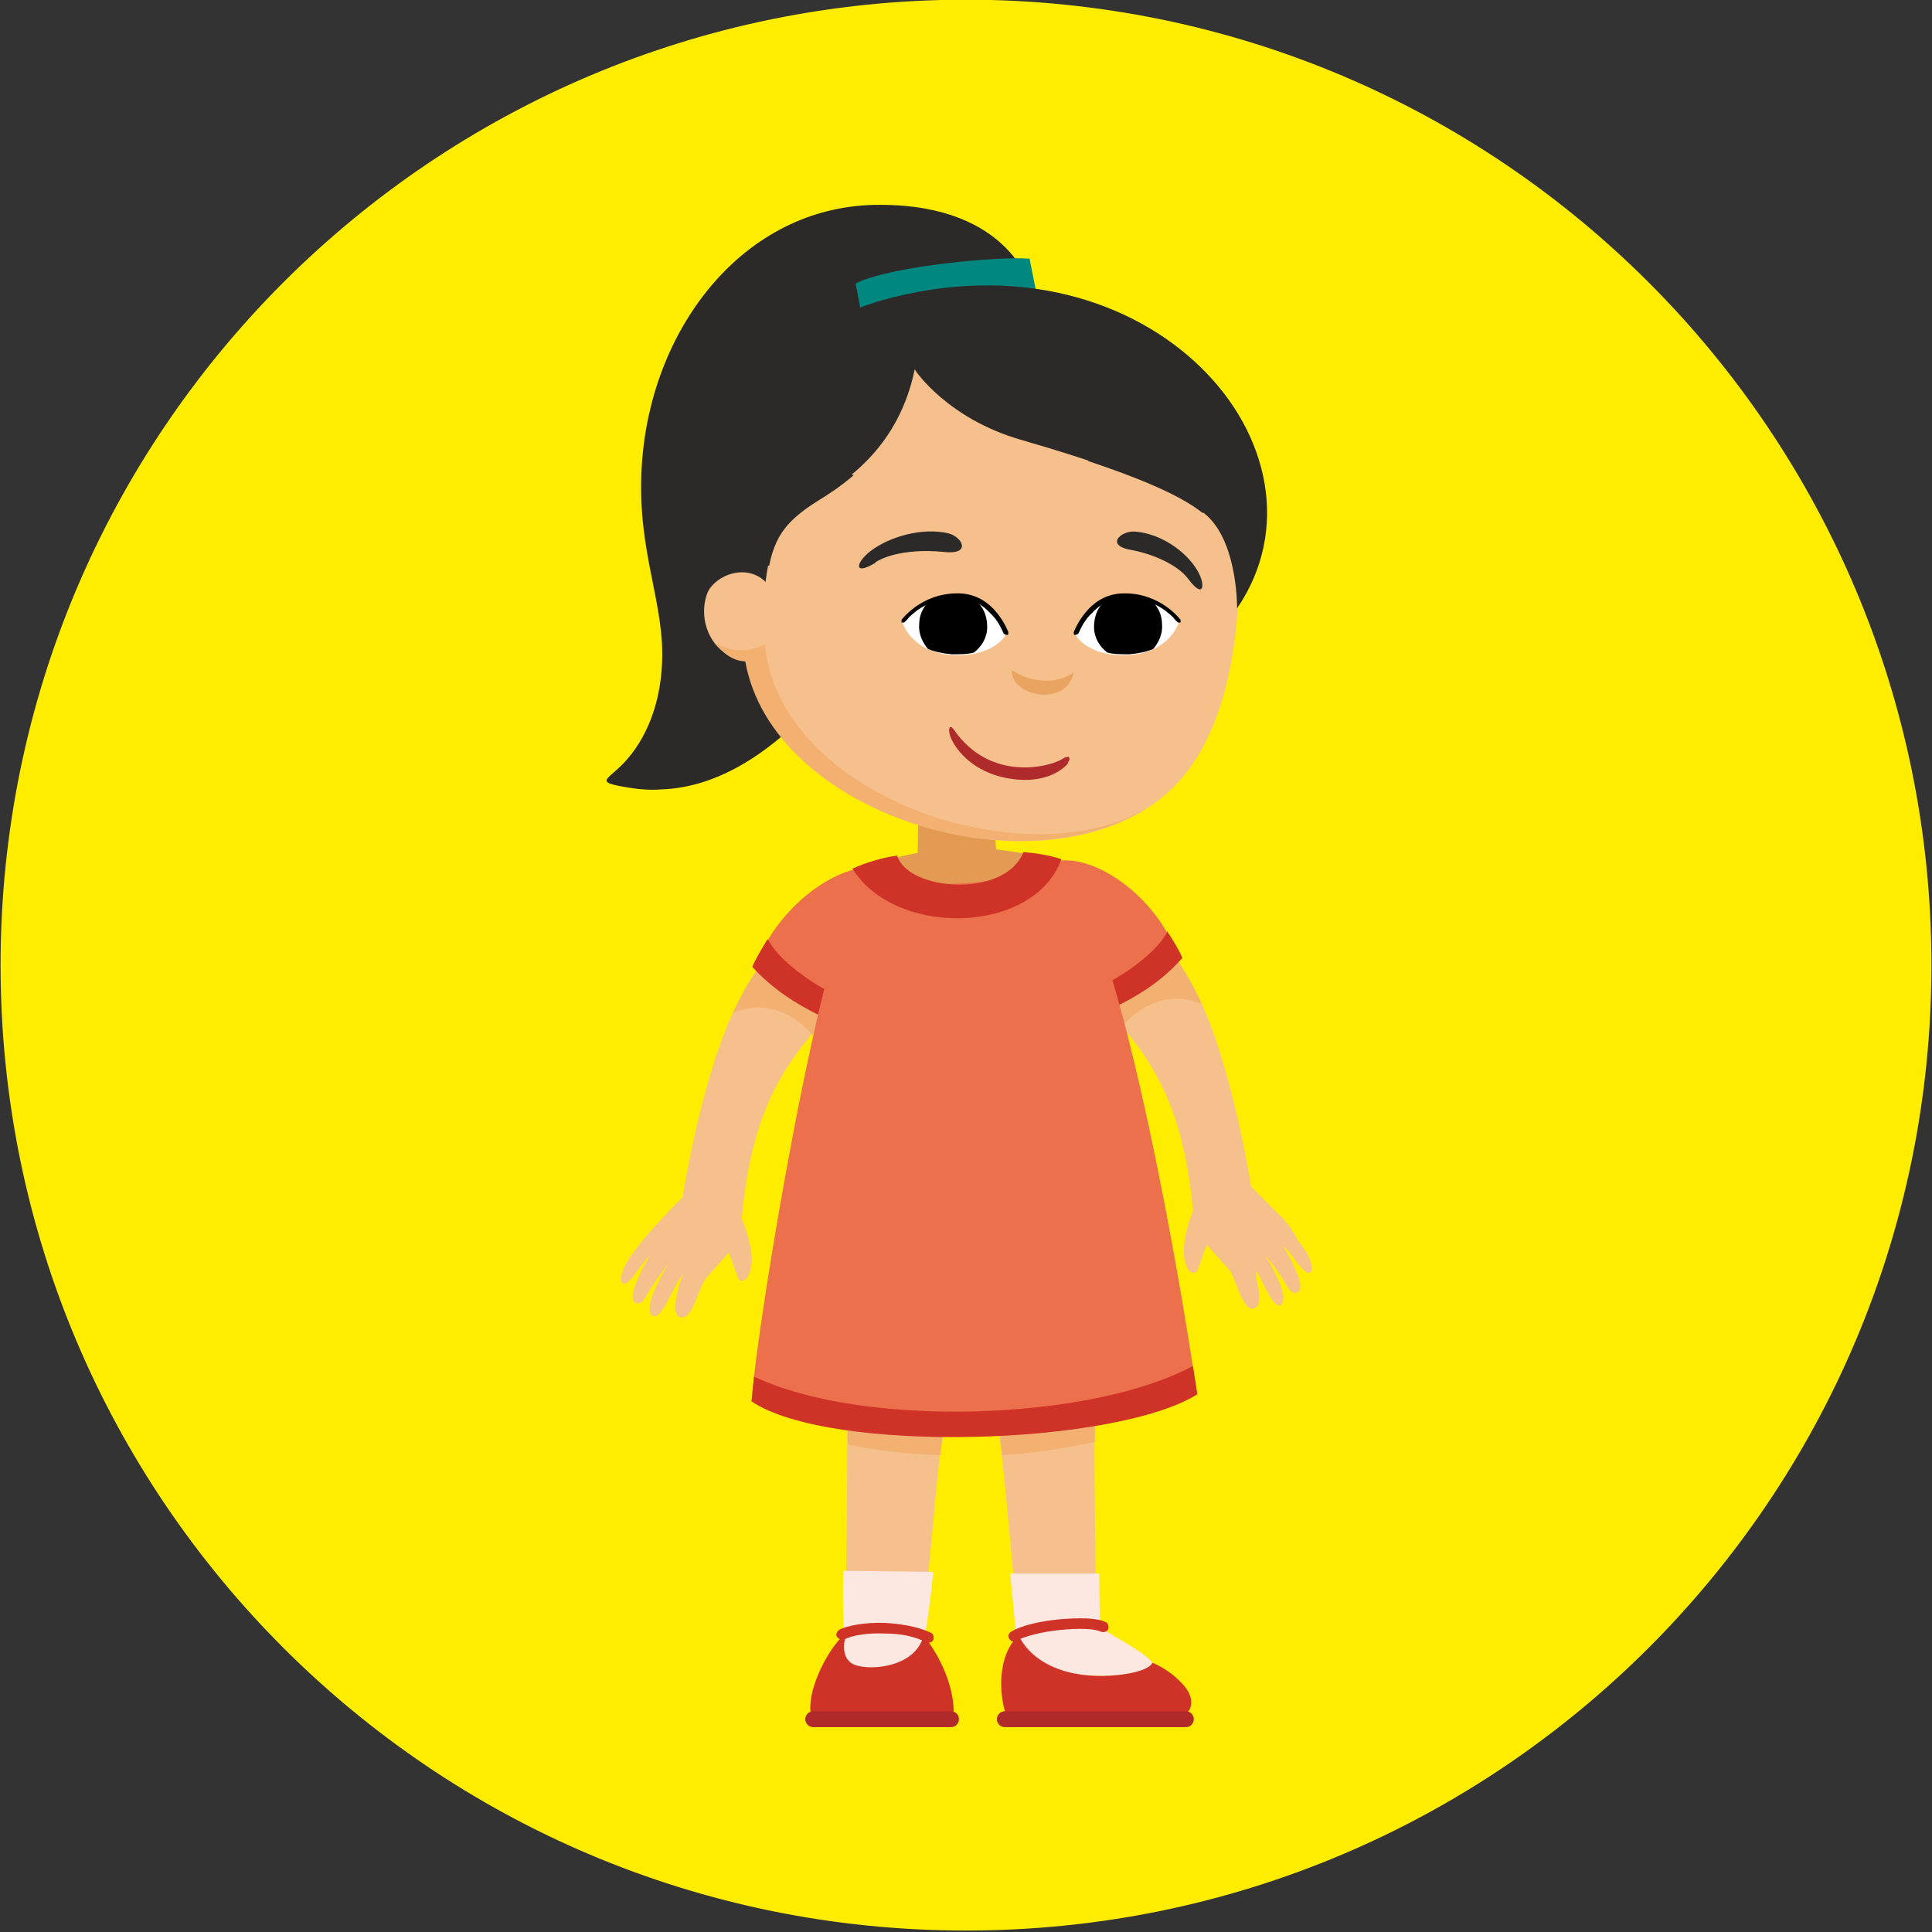 <?xml version="1.0" encoding="UTF-8"?>
<!DOCTYPE svg PUBLIC "-//W3C//DTD SVG 1.1//EN" "http://www.w3.org/Graphics/SVG/1.1/DTD/svg11.dtd">
<!-- Creator: CorelDRAW X6 -->
<svg xmlns="http://www.w3.org/2000/svg" xml:space="preserve" width="50.2mm" height="50.2mm" version="1.1" style="shape-rendering:geometricPrecision; text-rendering:geometricPrecision; image-rendering:optimizeQuality; fill-rule:evenodd; clip-rule:evenodd"
viewBox="0 0 2188 2188"
 xmlns:xlink="http://www.w3.org/1999/xlink">
 <rect x="0" y="0" width="2188" height="2188" fill="#333333" stroke="none"/>
 <defs>
  <style type="text/css">
   <![CDATA[
    .str0 {stroke:#FFED00;stroke-width:8.715}
    .fil14 {fill:none}
    .fil9 {fill:#00877F}
    .fil6 {fill:#AF2A29}
    .fil11 {fill:#AF2A2A}
    .fil3 {fill:#CF3227}
    .fil7 {fill:#E39A52}
    .fil10 {fill:#EAA461}
    .fil4 {fill:#EB704B}
    .fil2 {fill:#F2B171}
    .fil1 {fill:#F6C08D}
    .fil5 {fill:#FCE7E1}
    .fil8 {fill:#2B2A29}
    .fil0 {fill:#FFED00}
    .fil13 {fill:black}
    .fil12 {fill:white}
   ]]>
  </style>
    <clipPath id="id0">
     <path d="M1094 4c602,0 1089,488 1089,1089 0,602 -488,1089 -1089,1089 -602,0 -1089,-488 -1089,-1089 0,-602 488,-1089 1089,-1089z"/>
    </clipPath>
 </defs>
 <g id="Layer_x0020_1">
  <g id="_1792070256">
   <path class="fil0" d="M1094 4c602,0 1089,488 1089,1089 0,602 -488,1089 -1089,1089 -602,0 -1089,-488 -1089,-1089 0,-602 488,-1089 1089,-1089z"/>
   <g style="clip-path:url(#id0)">
    <g>
     <g>
      <path id="1" class="fil1" d="M1269 1015c0,0 56,43 92,122 36,79 56,207 56,207 0,0 3,3 9,9l1 1 0 0 1 1 0 0 1 1 0 0 0 0 1 1 0 0 1 1 0 0 1 1 1 1 0 0 1 1 0 0 1 1 0 0 1 1 1 1 0 0 1 1 0 0 1 1 0 0 1 1 1 1 0 0 1 1 0 0 1 1 0 0 1 1 1 1 0 0 1 1 0 0 1 1 0 0 1 1 1 1 0 0 1 1 0 0 1 1 0 0 1 1 1 1 0 0 1 1 0 0 1 1 0 1 1 1 1 1 0 0 1 1 0 0 1 1 0 1 1 1 1 1 0 0 1 1 0 0 1 1 0 1 0 1 1 1 0 0 1 1 0 0 1 1 0 1 0 1 1 1 0 0 1 1 0 0 1 1 0 1 0 1 1 1 0 0 1 1 0 0 1 1 0 1 0 0 1 1 0 0 1 1 0 0 1 1 0 1 0 0 1 1 0 0 1 1 0 0 0 1 0 0 1 1 1 1 0 0 1 1 0 1 0 0 0 1 1 1c9,18 4,27 -7,15 -5,-5 -14,-20 -21,-25 5,8 27,46 17,52 -11,6 -12,-13 -37,-41 13,22 27,49 17,56l0 0 0 0 0 0c-2,1 -5,-1 -8,-4l0 0 0 0 0 0c-3,-4 -7,-11 -10,-17 -3,-6 -6,-13 -9,-17 -1,0 0,3 0,9l0 0c3,12 5,26 0,31 -1,1 -2,1 -4,2 -13,1 -19,-34 -27,-44l-25 -28c-3,3 -9,27 -12,30 -4,3 -9,2 -13,-11 -6,-22 9,-58 9,-58 -12,-127 -50,-188 -136,-263 -15,-13 -34,-52 -13,-80 21,-28 50,-27 68,-10z"/>
      <path class="fil2" d="M1269 1015c0,0 56,43 92,122 -45,-19 -79,12 -90,25 -16,-19 -35,-37 -58,-56 -15,-13 -34,-52 -13,-80 21,-28 50,-27 68,-10z"/>
      <path class="fil3" d="M1322 1055c-26,33 -69,65 -109,75l19 25c39,-18 75,-34 107,-70 -3,-8 -11,-21 -17,-30z"/>
      <path class="fil4" d="M1322 1055c-13,27 -64,61 -103,74 -59,-43 -94,-135 -26,-153 39,-10 98,27 128,79z"/>
      <path class="fil1" d="M957 1852c0,0 5,-238 1,-358 -4,-120 91,-122 112,-74 22,48 -1,177 -9,260 -8,83 -16,172 -16,172 9,43 -52,53 -75,41 -23,-12 -14,-41 -14,-41z"/>
      <path class="fil2" d="M960 1636c0,-52 0,-103 -2,-142 -4,-120 91,-122 112,-74 19,42 4,147 -5,228 -39,-1 -74,-6 -105,-12z"/>
      <path class="fil5" d="M956 1856c0,0 -2,-34 -1,-77 25,0 68,1 102,1 -4,42 -10,75 -10,75 9,43 -53,49 -76,37 -23,-12 -15,-37 -15,-37z"/>
      <path class="fil3" d="M957 1852c-9,2 -43,53 -39,88l162 0c0,0 3,-40 -34,-88 -9,38 -66,41 -81,32 -15,-9 -7,-32 -7,-32z"/>
      <path class="fil6" d="M921 1938l156 0c5,0 9,4 9,9l0 0c0,5 -4,9 -9,9l-156 0c-5,0 -9,-4 -9,-9l0 0c0,-5 4,-9 9,-9z"/>
      <path class="fil3" d="M956 1856c-3,2 -6,0 -8,-2 -2,-3 0,-6 2,-8 9,-5 30,-9 53,-8 17,1 36,4 51,11 3,1 4,5 3,8 -1,3 -5,4 -8,3 -13,-7 -30,-10 -46,-10 -20,-1 -39,2 -47,7z"/>
      <path class="fil1" d="M1242 1844c0,0 -5,-230 -1,-349 4,-120 -91,-122 -112,-74 -22,48 1,177 9,260 8,83 16,172 16,172 19,37 66,49 112,44 28,-3 38,-9 39,-14 -8,-11 -41,-27 -62,-39z"/>
      <path class="fil2" d="M1240 1633c0,-50 0,-100 2,-138 4,-120 -91,-122 -112,-74 -19,42 -4,146 5,227 33,-2 68,-7 105,-15z"/>
      <path class="fil5" d="M1246 1844c0,0 -1,-25 -1,-62 -32,0 -70,0 -101,0 4,41 7,73 7,73 19,37 69,46 115,42 28,-3 38,-9 39,-14 -8,-11 -37,-26 -58,-39z"/>
      <path class="fil3" d="M1154 1852c0,0 -15,11 -19,39 -4,28 4,50 4,50l186 7 21 -10c0,0 10,-12 -6,-30 -16,-18 -35,-25 -35,-25 -1,4 -11,11 -39,14 -45,5 -93,-7 -112,-44z"/>
      <path class="fil3" d="M1151 1858c-3,2 -6,1 -8,-2 -2,-3 -1,-6 2,-8 11,-7 33,-12 54,-14 22,-2 43,-2 53,3 3,1 4,5 3,8 -1,3 -5,4 -8,3 -8,-4 -27,-4 -47,-2 -20,2 -39,7 -49,12z"/>
      <path class="fil6" d="M1138 1938l205 0c5,0 9,4 9,9l0 0c0,5 -4,9 -9,9l-205 0c-5,0 -9,-4 -9,-9l0 0c0,-5 4,-9 9,-9z"/>
      <path class="fil1" d="M923 1024c0,0 -56,43 -93,123 -37,80 -57,209 -57,209 0,0 -52,51 -65,77 -9,18 -4,28 7,15 5,-5 14,-20 21,-26 -5,8 -27,47 -17,53 11,6 12,-13 37,-42 -13,22 -27,50 -17,57 10,7 25,-37 34,-46 -5,13 -15,48 -1,48 13,1 19,-34 28,-45l25 -28c3,3 9,27 12,30 4,3 9,2 13,-11 6,-22 -10,-58 -10,-58 12,-128 50,-190 137,-265 15,-13 35,-53 13,-81 -21,-28 -50,-27 -69,-11z"/>
      <path class="fil2" d="M923 1024c0,0 -56,43 -93,123 46,-19 79,12 90,25 16,-19 36,-37 58,-57 15,-13 35,-53 13,-81 -21,-28 -50,-27 -69,-11z"/>
      <path class="fil3" d="M870 1064c26,33 69,65 109,76l-19 25c-39,-18 -75,-34 -108,-70 3,-8 11,-21 17,-31z"/>
      <path class="fil4" d="M870 1064c13,27 65,62 103,74 60,-43 95,-136 26,-154 -39,-10 -98,28 -129,80z"/>
      <polygon class="fil7" points="1041,878 1122,892 1129,972 1085,981 1039,980 "/>
      <path class="fil4" d="M976 1002c26,-24 73,-34 116,-37 72,-5 117,7 145,78 51,128 100,408 118,532 -83,65 -434,72 -503,5 5,-79 81,-539 124,-578z"/>
      <path class="fil3" d="M1356 1579c-92,58 -416,68 -505,8l3 -28c124,59 382,50 497,-12l5 32z"/>
      <path class="fil7" d="M1000 976c32,-11 63,-14 92,-16 25,-1 84,7 102,16 -13,17 -92,25 -123,25 -31,0 -61,-15 -72,-26z"/>
      <path class="fil3" d="M965 984c15,-7 35,-13 51,-15 12,40 122,49 143,-4 12,1 28,3 43,8 -31,86 -189,89 -237,10z"/>
      <path class="fil8" d="M1168 328c0,0 -22,-96 -171,-96 -148,-1 -254,130 -269,281 -10,101 22,160 22,228 0,49 -15,90 -39,118 -21,25 -42,26 1,33 12,2 25,3 37,2 56,-2 113,-32 171,-93 99,-105 248,-473 248,-473z"/>
      <path class="fil9" d="M976 358l-7 -37c40,-20 164,-31 197,-28l8 40c-19,6 -198,24 -198,24z"/>
      <path class="fil1" d="M845 749c-64,-11 -61,-102 -6,-107 -16,-151 100,-286 290,-282 132,3 264,89 273,247 6,106 -11,209 -60,270 -119,149 -463,63 -497,-128z"/>
      <path class="fil2" d="M845 749c-17,0 -28,-12 -36,-21 17,9 36,12 57,2 19,179 309,267 437,182 -142,97 -428,10 -459,-163z"/>
      <path class="fil10" d="M1216 762c-9,40 -72,26 -70,-3 7,4 15,9 28,11 12,2 29,1 41,-8z"/>
      <path class="fil8" d="M1346 656c-14,-19 -47,-30 -64,-33 -31,-5 -13,-22 3,-21 29,2 58,22 71,44 10,17 7,33 -10,10z"/>
      <path class="fil8" d="M1037 420c0,0 36,54 119,78 83,24 180,56 213,88 33,33 32,103 32,103 121,-178 -97,-434 -402,-349 -135,38 -248,186 -202,345 2,-31 46,-50 70,-26 6,-49 18,-68 57,-93 37,-23 94,-61 112,-148z"/>
      <path class="fil8" d="M1232 522c54,18 104,38 130,59 27,-25 45,-53 56,-80 -11,-27 -28,-53 -50,-76 -29,46 -78,78 -136,97l0 0zm-416 -27c-12,24 -21,50 -25,77 19,25 45,49 80,69 7,-35 21,-52 54,-73 13,-8 27,-17 42,-30 -58,-8 -112,-24 -151,-43z"/>
      <path class="fil8" d="M991 637c22,-14 59,-14 77,-12 33,4 22,-17 6,-21 -30,-7 -67,4 -88,20 -17,13 -20,29 6,13z"/>
      <path class="fil11" d="M1210 864c-8,10 -31,25 -71,17 -35,-7 -55,-29 -62,-45 -4,-9 -2,-17 3,-10 41,60 109,43 124,33 6,-4 10,-1 5,5z"/>
      <g>
       <path class="fil12" d="M1218 718c0,0 16,-40 55,-42 39,-2 62,29 62,29 0,0 -10,34 -57,37 -47,2 -60,-23 -60,-23z"/>
       <path class="fil13" d="M1316 707c1,11 -4,21 -10,28 -7,3 -16,5 -27,6 -10,0 -18,0 -25,-2 -9,-7 -15,-17 -15,-29 0,-10 3,-20 10,-27 7,-4 15,-7 25,-8 12,-1 23,2 31,6 7,7 11,16 11,26z"/>
       <path class="fil13" d="M1221 718l1 -2c2,-4 6,-14 15,-22 8,-9 20,-16 37,-17l1 0c19,0 34,7 44,14 5,4 9,7 11,10 1,1 2,2 3,3l1 1 3 0 0 -3c0,0 -22,-30 -63,-30l-1 0c-21,0 -35,11 -44,22 -9,11 -13,22 -13,22 0,1 0,3 1,3 1,0 3,0 3,-1z"/>
      </g>
      <g>
       <path class="fil12" d="M1139 718c0,0 -16,-40 -55,-42 -39,-2 -62,29 -62,29 0,0 10,34 57,37 47,2 60,-23 60,-23z"/>
       <path class="fil13" d="M1041 707c-1,11 4,21 10,28 7,3 16,5 27,6 10,0 18,0 25,-2 9,-7 15,-17 15,-29 0,-10 -3,-20 -10,-27 -7,-4 -15,-7 -25,-8 -12,-1 -23,2 -31,6 -7,7 -11,16 -11,26z"/>
       <path class="fil13" d="M1137 718l-1 -2c-2,-4 -6,-14 -15,-22 -8,-9 -20,-16 -37,-17l-1 0c-19,0 -34,7 -44,14 -5,4 -9,7 -11,10 -1,1 -2,2 -3,3l-1 1 -3 0 0 -3c0,0 22,-30 63,-30l1 0c21,0 35,11 44,22 9,11 13,22 13,22 0,1 0,3 -1,3 -1,0 -3,0 -3,-1z"/>
      </g>
     </g>
    </g>
   </g>
   <path class="fil14 str0" d="M1094 4c602,0 1089,488 1089,1089 0,602 -488,1089 -1089,1089 -602,0 -1089,-488 -1089,-1089 0,-602 488,-1089 1089,-1089z"/>
  </g>
 </g>
</svg>
